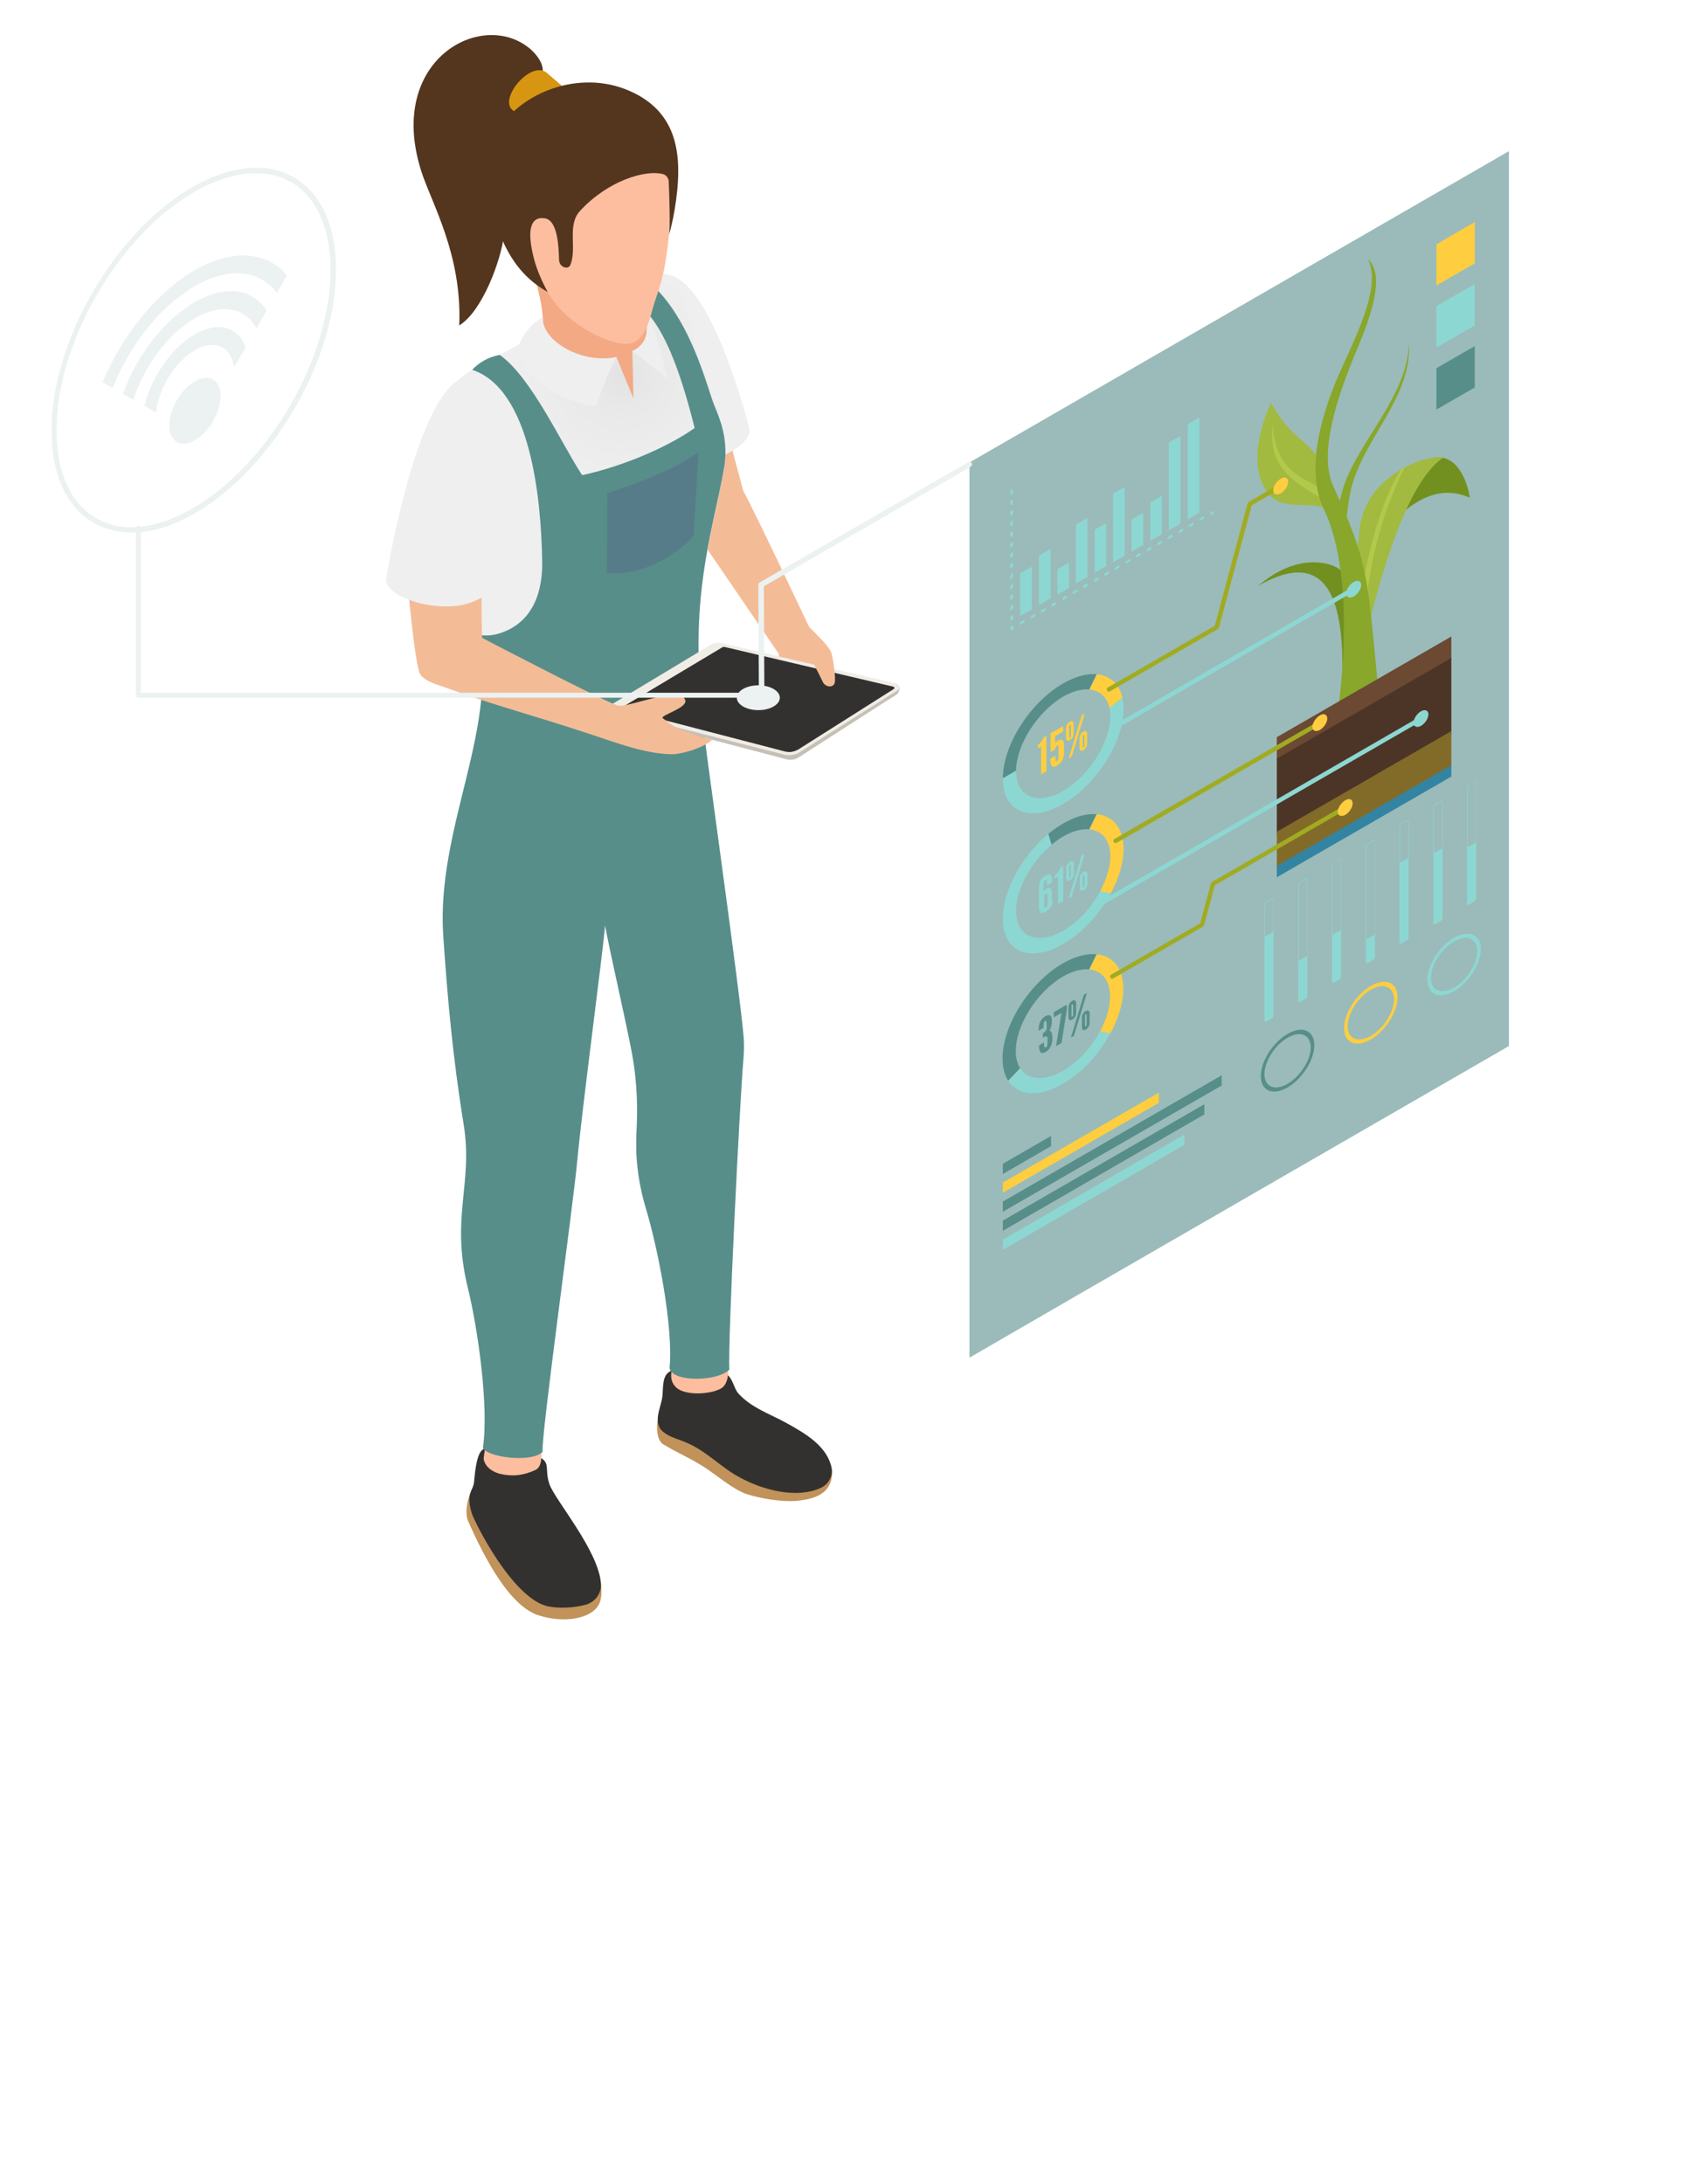 <?xml version="1.0" encoding="utf-8"?>
<!-- Generator: Adobe Illustrator 24.0.2, SVG Export Plug-In . SVG Version: 6.00 Build 0)  -->
<svg version="1.1" id="Layer_1" xmlns="http://www.w3.org/2000/svg" xmlns:xlink="http://www.w3.org/1999/xlink" x="0px" y="0px"
	 viewBox="0 0 612 792" style="enable-background:new 0 0 612 792;" xml:space="preserve">
<style type="text/css">
	.st0{opacity:0.6;fill:#578E8A;}
	.st1{fill:#719020;}
	.st2{fill:#A2BA3F;}
	.st3{fill:#B3C94B;}
	.st4{fill:#88A72B;}
	.st5{fill:#6B4932;}
	.st6{fill:#4C3526;}
	.st7{fill:#826B29;}
	.st8{fill:#3384A3;}
	.st9{fill:#8DD7D3;}
	.st10{fill:#578E8A;}
	.st11{fill:#FFCE40;}
	.st12{clip-path:url(#SVGID_2_);}
	.st13{clip-path:url(#SVGID_4_);}
	.st14{clip-path:url(#SVGID_6_);}
	.st15{fill:#A1AB21;}
	.st16{fill:#F3BC97;}
	.st17{fill:#EFEFEF;}
	.st18{fill:#C19259;}
	.st19{fill:#33312F;}
	.st20{fill:#FCBE9F;}
	.st21{fill:url(#SVGID_7_);}
	.st22{fill:#F3A984;}
	.st23{fill:#54361F;}
	.st24{fill:#D79611;}
	.st25{fill:#C5C0B6;}
	.st26{fill:#F0ECE6;}
	.st27{fill:#567C89;}
	.st28{fill:#EBF2F1;}
</style>
<title>Business_SVG</title>
<g>
	<polygon class="st0" points="351.7,167.7 351.7,492.3 387.8,471.4 547.4,379.3 547.4,54.8 	"/>
	<g>
		<g>
			<g>
				<path class="st1" d="M486.9,245.5c0.8-0.5,1.6-1.1,2.5-1.5c1.2-8.1,2-16.5,2.1-18.8c0.2-11.5-1.2-19.2-11.3-21
					c-3.5-0.6-12.7-1.3-23.7,8.2C475.9,201.3,488,208.2,486.9,245.5z"/>
				<g>
					<path class="st2" d="M476.5,163.8c-4.4-5-8.7-6.2-15.5-17.7c-9.6,22.3-2.4,31.7,0.5,34.3c4.9,4.4,15.3,1.4,19.5,4.1
						C481.1,182.5,484.9,173.3,476.5,163.8z"/>
					<path class="st3" d="M482.7,179.4c-0.7-0.5-1.6-1-2.4-1.6c-2.8-1.9-7.5-3.7-11.2-6.8c-2.2-1.8-7-6.4-7.4-17.4
						c-1.5,14.5,5,19.9,17.6,27c1.5,0.9,2.6,1.6,3.3,2.3L482.7,179.4z"/>
				</g>
				<path class="st4" d="M485.6,193c-0.3,0.4-0.4,0.9-0.9,1.1c-2,0.8,1.9-15.2,2.7-17.6c5.6-16.7,23.4-33.3,23.7-52
					c1.3,19.8-17,34.8-21.1,53.5C487.7,188.7,489.9,187.3,485.6,193z"/>
				<g>
					<path class="st1" d="M533.2,180.5c-0.6-4.7-4.1-16.1-13-14.5c-2.4,0.4-20.6,14.4-21.3,15.8c-1.3,2.6-5,7.9-3.9,9.1
						c1,1.1,2.8,1.5,4.1,2.1c1.3,0.6,2.5,1.5,4,1.8c1.1,0.2,2.4-6.6,3.7-7.2C508.5,186.7,519.2,174.1,533.2,180.5z"/>
					<path class="st2" d="M495.2,231.9c-0.5,1.9,0.3,1-1.5,2c-2,1.1-1.8-0.2-1.8-2c-0.1-2.9-0.6-23.4,1.3-40c0.6-5.2,3-11,6.8-15
						c7.5-8,17.7-11.7,23.8-11.1C507.3,176.4,497,225.9,495.2,231.9z"/>
					<path class="st3" d="M495.9,246.3c-1.7,3-4.1-4.1-4.5-6.2c-0.9-5,3.6-49.2,17-70.1c0,0,1-0.7,1-0.3
						C489.7,210.1,495.9,246.3,495.9,246.3z"/>
				</g>
				<path class="st4" d="M485.6,256.2l14.2-8.2c-3.8-39.6-3.5-44.2-16.1-71.6c-5.6-12.1,1.5-32.8,8.7-50c6.9-16.2,9.2-27.7,3.8-32.4
					c4.8,8.8-2.9,25.2-9.3,39.1c-7.1,15.5-13.7,36.9-6.7,51.4C491,206.8,487.1,244.3,485.6,256.2z"/>
			</g>
			<g>
				<polygon class="st5" points="526.5,239.2 463.2,275.7 463.2,267.3 526.5,230.8 				"/>
				<polygon class="st6" points="526.5,266.3 463.2,302.8 463.2,275.1 526.5,238.6 				"/>
				<polygon class="st7" points="526.5,278.1 463.2,314.6 463.2,301.6 526.5,265.1 				"/>
				<polygon class="st8" points="526.5,281.6 463.2,318.1 463.2,314 526.5,277.5 				"/>
			</g>
		</g>
		<path class="st9" d="M440.4,185.6c0,0.3-0.2,0.6-0.5,0.8l-0.4,0.2c-0.3,0.2-0.5,0.1-0.5-0.2c0-0.3,0.2-0.6,0.5-0.8l0.4-0.2
			C440.2,185.2,440.4,185.3,440.4,185.6z M394.2,211.7l-0.8,0.4c-0.3,0.2-0.5,0.5-0.5,0.8s0.2,0.4,0.5,0.2l0.8-0.4
			c0.3-0.2,0.5-0.5,0.5-0.8C394.7,211.6,394.5,211.5,394.2,211.7z M401.9,207.3l-0.8,0.4c-0.3,0.2-0.5,0.5-0.5,0.8s0.2,0.4,0.5,0.2
			l0.8-0.4c0.3-0.2,0.5-0.5,0.5-0.8S402.2,207.1,401.9,207.3z M398.1,209.5l-0.8,0.4c-0.3,0.2-0.5,0.5-0.5,0.8s0.2,0.4,0.5,0.2
			l0.8-0.4c0.3-0.2,0.5-0.5,0.5-0.8S398.4,209.3,398.1,209.5z M386.6,216.1l-0.8,0.4c-0.3,0.2-0.5,0.5-0.5,0.8s0.2,0.4,0.5,0.2
			l0.8-0.4c0.3-0.2,0.5-0.5,0.5-0.8S386.8,216,386.6,216.1z M390.4,213.9l-0.8,0.4c-0.3,0.2-0.5,0.5-0.5,0.8s0.2,0.4,0.5,0.2
			l0.8-0.4c0.3-0.2,0.5-0.5,0.5-0.8S390.7,213.8,390.4,213.9z M371.2,225l-0.8,0.4c-0.3,0.2-0.5,0.5-0.5,0.8c0,0.3,0.2,0.4,0.5,0.2
			l0.8-0.4c0.3-0.2,0.5-0.5,0.5-0.8C371.7,224.9,371.5,224.8,371.2,225z M375.1,222.8l-0.8,0.4c-0.3,0.2-0.5,0.5-0.5,0.8
			c0,0.3,0.2,0.4,0.5,0.2l0.8-0.4c0.3-0.2,0.5-0.5,0.5-0.8S375.3,222.6,375.1,222.8z M378.9,220.6l-0.8,0.4
			c-0.3,0.2-0.5,0.5-0.5,0.8s0.2,0.4,0.5,0.2l0.8-0.4c0.3-0.2,0.5-0.5,0.5-0.8S379.2,220.4,378.9,220.6z M382.7,218.4l-0.8,0.4
			c-0.3,0.2-0.5,0.5-0.5,0.8c0,0.3,0.2,0.4,0.5,0.2l0.8-0.4c0.3-0.2,0.5-0.5,0.5-0.8C383.2,218.3,383,218.2,382.7,218.4z
			 M405.7,205.1l-0.8,0.4c-0.3,0.2-0.5,0.5-0.5,0.8s0.2,0.4,0.5,0.2l0.8-0.4c0.3-0.2,0.5-0.5,0.5-0.8
			C406.3,205,406,204.9,405.7,205.1z M428.8,191.8l-0.8,0.4c-0.3,0.2-0.5,0.5-0.5,0.8s0.2,0.4,0.5,0.2l0.8-0.4
			c0.3-0.2,0.5-0.5,0.5-0.8S429,191.6,428.8,191.8z M417.3,198.4l-0.8,0.4c-0.3,0.2-0.5,0.5-0.5,0.8s0.2,0.4,0.5,0.2l0.8-0.4
			c0.3-0.2,0.5-0.5,0.5-0.8S417.5,198.3,417.3,198.4z M432.6,189.6l-0.8,0.4c-0.3,0.2-0.5,0.5-0.5,0.8s0.2,0.4,0.5,0.2l0.8-0.4
			c0.3-0.2,0.5-0.5,0.5-0.8S432.9,189.4,432.6,189.6z M421.1,196.2l-0.8,0.4c-0.3,0.2-0.5,0.5-0.5,0.8c0,0.3,0.2,0.4,0.5,0.2
			l0.8-0.4c0.3-0.2,0.5-0.5,0.5-0.8S421.4,196,421.1,196.2z M409.6,202.8l-0.8,0.4c-0.3,0.2-0.5,0.5-0.5,0.8s0.2,0.4,0.5,0.2
			l0.8-0.4c0.3-0.2,0.5-0.5,0.5-0.8S409.9,202.7,409.6,202.8z M436.4,187.3l-0.8,0.4c-0.3,0.2-0.5,0.5-0.5,0.8
			c0,0.3,0.2,0.4,0.5,0.2l0.8-0.4c0.3-0.2,0.5-0.5,0.5-0.8C436.9,187.3,436.7,187.2,436.4,187.3z M424.9,194l-0.8,0.4
			c-0.3,0.2-0.5,0.5-0.5,0.8c0,0.3,0.2,0.4,0.5,0.2l0.8-0.4c0.3-0.2,0.5-0.5,0.5-0.8S425.2,193.8,424.9,194z M413.4,200.6l-0.8,0.4
			c-0.3,0.2-0.5,0.5-0.5,0.8c0,0.3,0.2,0.4,0.5,0.2l0.8-0.4c0.3-0.2,0.5-0.5,0.5-0.8S413.7,200.5,413.4,200.6z M367,227.1
			c-0.3,0.2-0.5,0.5-0.5,0.8v0.4c0,0.3,0.2,0.4,0.5,0.2l0.4-0.2c0.3-0.2,0.5-0.5,0.5-0.8c0-0.2-0.2-0.3-0.4-0.3
			C367.4,227,367.2,226.9,367,227.1z M367,213.6c0.3-0.2,0.5-0.5,0.5-0.8V212c0-0.3-0.2-0.4-0.5-0.2c-0.3,0.2-0.5,0.5-0.5,0.8v0.8
			C366.5,213.7,366.7,213.8,367,213.6z M367,194.6c0.3-0.2,0.5-0.5,0.5-0.8V193c0-0.3-0.2-0.4-0.5-0.2c-0.3,0.2-0.5,0.5-0.5,0.8v0.8
			C366.5,194.6,366.7,194.7,367,194.6z M367,217.4c0.3-0.2,0.5-0.5,0.5-0.8v-0.8c0-0.3-0.2-0.4-0.5-0.2c-0.3,0.2-0.5,0.5-0.5,0.8
			v0.8C366.5,217.5,366.7,217.6,367,217.4z M367,202.2c0.3-0.2,0.5-0.5,0.5-0.8v-0.8c0-0.3-0.2-0.4-0.5-0.2
			c-0.3,0.2-0.5,0.5-0.5,0.8v0.8C366.5,202.2,366.7,202.3,367,202.2z M367,206c0.3-0.2,0.5-0.5,0.5-0.8v-0.8c0-0.3-0.2-0.4-0.5-0.2
			c-0.3,0.2-0.5,0.5-0.5,0.8v0.8C366.5,206.1,366.7,206.1,367,206z M367,221.2c0.3-0.2,0.5-0.5,0.5-0.8v-0.8c0-0.3-0.2-0.4-0.5-0.2
			c-0.3,0.2-0.5,0.5-0.5,0.8v0.8C366.5,221.3,366.7,221.4,367,221.2z M367,209.8c0.3-0.2,0.5-0.5,0.5-0.8v-0.8
			c0-0.3-0.2-0.4-0.5-0.2c-0.3,0.2-0.5,0.5-0.5,0.8v0.8C366.5,209.9,366.7,210,367,209.8z M367,225c0.3-0.2,0.5-0.5,0.5-0.8v-0.8
			c0-0.3-0.2-0.4-0.5-0.2c-0.3,0.2-0.5,0.5-0.5,0.8v0.8C366.5,225.1,366.7,225.2,367,225z M367,198.4c0.3-0.2,0.5-0.5,0.5-0.8v-0.8
			c0-0.3-0.2-0.4-0.5-0.2c-0.3,0.2-0.5,0.5-0.5,0.8v0.8C366.5,198.4,366.7,198.5,367,198.4z M367,190.8c0.3-0.2,0.5-0.5,0.5-0.8
			v-0.8c0-0.3-0.2-0.4-0.5-0.2c-0.3,0.2-0.5,0.5-0.5,0.8v0.8C366.5,190.8,366.7,190.9,367,190.8z M367,186.9
			c0.3-0.2,0.5-0.5,0.5-0.8v-0.8c0-0.3-0.2-0.4-0.5-0.2c-0.3,0.2-0.5,0.5-0.5,0.8v0.8C366.5,187,366.7,187.1,367,186.9z M367,183.1
			c0.3-0.2,0.5-0.5,0.5-0.8v-0.8c0-0.3-0.2-0.4-0.5-0.2c-0.3,0.2-0.5,0.5-0.5,0.8v0.8C366.5,183.2,366.7,183.3,367,183.1z
			 M367,179.3c0.3-0.2,0.5-0.5,0.5-0.8v-0.8c0-0.3-0.2-0.4-0.5-0.2c-0.3,0.2-0.5,0.5-0.5,0.8v0.8C366.5,179.4,366.7,179.5,367,179.3
			z M428.2,158.1l-4.2,2.4v31.8l4.2-2.4V158.1z M430.9,188.3l4.2-2.4v-34.5l-4.2,2.4V188.3z M421.5,179.8l-4.2,2.4v13.9l4.2-2.4
			V179.8z M410.5,200l4.2-2.4V186l-4.2,2.4V200z M403.8,203.9l4.2-2.4v-24.9l-4.2,2.4V203.9z M401.3,189.7l-4.2,2.4v15.6l4.2-2.4
			V189.7z M394.5,187.8l-4.2,2.4v21.4l4.2-2.4V187.8z M383.6,215.6l4.2-2.4v-9.2l-4.2,2.4V215.6z M376.9,219.4l4.2-2.4v-17.9
			l-4.2,2.4V219.4z M374.3,205.5l-4.2,2.4v15.5l4.2-2.4V205.5z"/>
		<path class="st10" d="M467.1,374.9c-5.4,3.1-9.7,10-9.7,15.3c0,5.4,4.4,7.2,9.7,4.1c5.4-3.1,9.7-10,9.7-15.3
			C476.8,373.6,472.4,371.8,467.1,374.9z M467.1,393c-4.6,2.7-8.4,1.1-8.4-3.5c0-4.6,3.8-10.6,8.4-13.2c4.6-2.7,8.4-1.1,8.4,3.5
			C475.5,384.4,471.7,390.3,467.1,393z"/>
		<path class="st11" d="M497.3,357.5c-5.4,3.1-9.7,10-9.7,15.3c0,5.4,4.4,7.2,9.7,4.1c5.4-3.1,9.7-10,9.7-15.3
			C507,356.2,502.6,354.4,497.3,357.5z M497.3,375.6c-4.6,2.7-8.4,1.1-8.4-3.5c0-4.6,3.8-10.6,8.4-13.2c4.6-2.7,8.4-1.1,8.4,3.5
			C505.7,367,501.9,372.9,497.3,375.6z"/>
		<path class="st9" d="M527.5,340c-5.4,3.1-9.7,10-9.7,15.3c0,5.4,4.4,7.2,9.7,4.1c5.4-3.1,9.7-10,9.7-15.3
			C537.2,338.8,532.8,337,527.5,340z M527.5,358.1c-4.6,2.7-8.4,1.1-8.4-3.5c0-4.6,3.8-10.6,8.4-13.2c4.6-2.7,8.4-1.1,8.4,3.5
			C535.8,349.5,532.1,355.5,527.5,358.1z"/>
		<polygon class="st10" points="381.3,415.6 363.8,425.7 363.8,422 381.3,411.9 		"/>
		<polygon class="st11" points="363.8,428.8 363.8,432.5 420.4,399.9 420.4,396.2 		"/>
		<polygon class="st10" points="443.2,393.6 363.8,439.4 363.8,435.7 443.2,389.9 		"/>
		<polygon class="st10" points="436.9,404.1 363.8,446.3 363.8,442.6 436.9,400.4 		"/>
		<polygon class="st9" points="429.7,415.1 363.8,453.2 363.8,449.5 429.7,411.4 		"/>
		<g>
			<g>
				<g>
					<g>
						<defs>
							<path id="SVGID_1_" d="M385.7,298.6c-12.1,7-21.9,22.4-21.9,34.5s9.8,16.2,21.9,9.2c12.1-7,21.9-22.4,21.9-34.5
								S397.7,291.6,385.7,298.6z M385.7,337.5c-9.4,5.4-17.1,2.2-17.1-7.2c0-9.4,7.7-21.5,17.1-27c9.4-5.4,17.1-2.2,17.1,7.2
								C402.7,320,395.1,332.1,385.7,337.5z"/>
						</defs>
						<clipPath id="SVGID_2_">
							<use xlink:href="#SVGID_1_"  style="overflow:visible;"/>
						</clipPath>
						<g class="st12">
							<path class="st9" d="M385.6,320.4l-5.5-18.8c-4.6,3.8-8.4,8.4-11.6,13.8c-3.8,6.5-5.5,12.3-5.5,18c0,1.9,0.2,3.5,0.7,5.1
								c0.3,1.2,0.8,2.3,1.4,3.2c2.8,4.4,7.4,5.8,13.9,4c9.2-2.5,18.5-10.8,24.4-21.8L385.6,320.4z"/>
							<path class="st10" d="M385.6,297.8c-1.9,1.1-3.6,2.3-5.5,3.8l5.5,18.8l12.6-26C394.3,294,390.4,295.1,385.6,297.8z"/>
							<path class="st11" d="M407.8,303.3c-0.7-3.3-2.2-5.7-4.6-7.2c-1.5-1-2.9-1.5-4.9-1.7l-12.6,26l17.8,3.6
								C407.6,316.4,409.1,309.2,407.8,303.3z"/>
						</g>
					</g>
					<g>
						<path class="st9" d="M381.9,326.4c0,0.3,0,1-0.4,1.8c-0.3,0.8-1,1.7-2.1,2.4c-1.2,0.7-1.8,0.5-2.1,0c-0.3-0.4-0.4-1.1-0.4-1.4
							V322c0-0.4,0-1.2,0.3-2.1c0.3-0.8,0.9-1.7,2.1-2.4c1.2-0.7,1.8-0.5,2.1,0c0.3,0.5,0.3,1.2,0.3,1.7v0.8l-1.9,1.1
							c0-0.9,0-1.4-0.1-1.7c-0.1-0.3-0.2-0.3-0.5-0.2c-0.2,0.1-0.4,0.3-0.5,0.6c-0.1,0.3-0.1,0.6-0.1,1.1v2.3
							c0.3-0.4,0.6-0.7,0.9-0.9c1-0.6,1.5-0.4,1.8,0.1c0.3,0.4,0.3,1.1,0.3,1.4V326.4z M378.8,328.8c0,0.2,0.1,0.5,0.6,0.2
							c0.4-0.2,0.6-0.8,0.6-0.9v-3.8c0-0.2-0.2-0.5-0.6-0.2c-0.4,0.2-0.6,0.7-0.6,0.9V328.8z"/>
						<path class="st9" d="M382.6,318.6v-1.2c0.8-0.6,1.3-1.3,1.6-1.8c0.2-0.3,0.3-0.6,0.4-0.9l1.1-0.7v12.8l-1.9,1.1v-10
							L382.6,318.6z"/>
						<path class="st9" d="M389.6,316.9c0,0.6-0.2,1.1-0.6,1.6c-0.2,0.3-0.4,0.5-0.8,0.7c-0.7,0.4-1,0.2-1.2-0.1
							c-0.1-0.1-0.2-0.4-0.2-0.7v-3.7c0-0.6,0.2-1.1,0.6-1.6c0.2-0.3,0.4-0.5,0.8-0.7c0.7-0.4,1-0.2,1.2,0.1
							c0.1,0.1,0.2,0.4,0.2,0.6V316.9z M387.7,325.7l4.7-15.5l1.1-0.6l-4.7,15.5L387.7,325.7z M388.5,313.8c-0.5-0.2-0.5,0-0.6,0.1
							c0,0.2,0,3.9,0,3.9c0,0.2,0,0.5,0.3,0.3c0.3-0.2,0.3-0.4,0.3-0.6V313.8z M394.5,320.5c0,0.6-0.2,1.1-0.6,1.6
							c-0.2,0.3-0.4,0.5-0.8,0.7c-0.7,0.4-1,0.2-1.2,0c-0.1-0.1-0.2-0.4-0.2-0.7v-3.7c0-0.6,0.2-1.1,0.6-1.6
							c0.2-0.3,0.4-0.5,0.8-0.7c0.7-0.4,1-0.2,1.2,0.1c0.1,0.2,0.2,0.4,0.2,0.6V320.5z M393.4,317.4c-0.5-0.2-0.5,0-0.6,0.1
							c0,0.2,0,3.9,0,3.9c0,0.2,0,0.3,0.1,0.3c0.3-0.1,0.4-0.3,0.5-0.4C393.4,321.1,393.4,317.4,393.4,317.4z"/>
					</g>
				</g>
			</g>
			<g>
				<g>
					<g>
						<defs>
							<path id="SVGID_3_" d="M385.7,247.8c-12.1,7-21.9,22.4-21.9,34.5s9.8,16.2,21.9,9.2c12.1-7,21.9-22.4,21.9-34.5
								S397.7,240.9,385.7,247.8z M385.7,286.8c-9.4,5.4-17.1,2.2-17.1-7.2c0-9.4,7.7-21.5,17.1-27c9.4-5.4,17.1-2.2,17.1,7.2
								C402.7,269.3,395.1,281.3,385.7,286.8z"/>
						</defs>
						<clipPath id="SVGID_4_">
							<use xlink:href="#SVGID_3_"  style="overflow:visible;"/>
						</clipPath>
						<g class="st13">
							<path class="st11" d="M403.2,245.3c-1.5-1-2.9-1.5-4.9-1.7l-12.6,26l22.2-17.1C407.1,249.2,405.6,246.9,403.2,245.3z"/>
							<path class="st10" d="M385.6,247.1c-1.9,1.1-3.6,2.3-5.5,3.8c-4.6,3.8-8.4,8.4-11.6,13.8c-3.8,6.5-5.5,12.3-5.5,18l22.6-13
								l12.6-26C394.3,243.3,390.4,244.3,385.6,247.1z"/>
							<path class="st9" d="M407.8,252.6l-22.2,17.1l-22.6,13c0,1.9,0.2,3.5,0.7,5.1c0.3,1.2,0.8,2.3,1.4,3.2
								c2.8,4.4,7.4,5.8,13.9,4c9.2-2.5,18.5-10.8,24.4-21.8C407.6,265.6,409.1,258.4,407.8,252.6z"/>
						</g>
					</g>
				</g>
				<g>
					<path class="st11" d="M376.5,271.4v-1.2c0.8-0.6,1.3-1.3,1.6-1.8c0.2-0.3,0.3-0.6,0.4-0.9l1.1-0.7v12.9l-1.9,1.1v-10.1
						L376.5,271.4z"/>
					<path class="st11" d="M384,271c0-0.5-0.2-0.8-0.6-0.6c-0.2,0.1-0.4,0.4-0.5,0.7c-0.1,0.3-0.2,0.6-0.2,0.7l-1.6,0.9v-6.8
						l4.6-2.6v1.9l-2.9,1.7v2.7c0.2-0.3,0.4-0.5,0.7-0.8c0.1-0.1,0.3-0.2,0.4-0.3c1-0.6,1.5-0.3,1.8,0.1c0.3,0.5,0.3,1.1,0.3,1.3
						v2.9c0,0.6,0,1.5-0.4,2.3c-0.3,0.9-1,1.8-2.1,2.5c-1.2,0.7-1.8,0.5-2.1-0.1c-0.3-0.6-0.4-1.5-0.4-2.4l1.9-1.1v0.5
						c0,0.6,0,1.1,0.1,1.3c0.1,0.2,0.2,0.3,0.5,0.1c0.2-0.1,0.4-0.3,0.4-0.6c0.1-0.3,0.1-0.8,0.1-1.4V271z"/>
					<path class="st11" d="M389.5,266.1c0,0.6-0.2,1.1-0.6,1.6c-0.2,0.3-0.4,0.5-0.8,0.7c-0.7,0.4-1,0.2-1.2-0.1
						c-0.1-0.1-0.2-0.4-0.2-0.7V264c0-0.6,0.2-1.1,0.6-1.6c0.2-0.3,0.4-0.5,0.8-0.7c0.7-0.4,1-0.2,1.2,0.1c0.1,0.1,0.2,0.4,0.2,0.6
						V266.1z M387.7,275l4.7-15.6l1.1-0.6l-4.7,15.6L387.7,275z M388.5,263c-0.5-0.2-0.5,0-0.6,0.1c0,0.2,0,4,0,4
						c0,0.2,0,0.5,0.3,0.3c0.3-0.2,0.3-0.5,0.3-0.6V263z M394.4,269.7c0,0.6-0.2,1.1-0.6,1.6c-0.2,0.3-0.4,0.5-0.8,0.7
						c-0.7,0.4-1,0.2-1.2,0c-0.1-0.1-0.2-0.4-0.2-0.7v-3.7c0-0.6,0.2-1.1,0.6-1.6c0.2-0.3,0.4-0.5,0.8-0.7c0.7-0.4,1-0.2,1.2,0.1
						c0.1,0.2,0.2,0.4,0.2,0.7V269.7z M393.4,266.6c-0.5-0.2-0.5,0-0.6,0.1c0,0.2,0,4,0,4c0,0.2,0,0.3,0.1,0.3
						c0.3-0.1,0.4-0.3,0.5-0.4C393.4,270.3,393.4,266.6,393.4,266.6z"/>
				</g>
			</g>
			<g>
				<g>
					<g>
						<defs>
							<path id="SVGID_5_" d="M385.6,349.3c-12.1,7-21.9,22.4-21.9,34.5s9.8,16.2,21.9,9.2c12.1-7,21.9-22.4,21.9-34.5
								C407.5,346.5,397.7,342.4,385.6,349.3z M385.6,388.3c-9.4,5.4-17.1,2.2-17.1-7.2c0-9.4,7.7-21.5,17.1-27
								c9.4-5.4,17.1-2.2,17.1,7.2C402.7,370.8,395.1,382.8,385.6,388.3z"/>
						</defs>
						<clipPath id="SVGID_6_">
							<use xlink:href="#SVGID_5_"  style="overflow:visible;"/>
						</clipPath>
						<g class="st14">
							<path class="st9" d="M385.6,371.2l-20.5,21.4c2.8,4.4,7.4,5.8,13.9,4c9.2-2.5,18.5-10.8,24.4-21.8L385.6,371.2z"/>
							<path class="st10" d="M385.6,348.6c-1.9,1.1-3.6,2.3-5.5,3.8c-4.6,3.8-8.4,8.4-11.6,13.8c-3.8,6.5-5.5,12.3-5.5,18
								c0,1.9,0.2,3.5,0.7,5.1c0.3,1.2,0.8,2.3,1.4,3.2l20.5-21.4l12.6-26C394.3,344.8,390.4,345.8,385.6,348.6z"/>
							<path class="st11" d="M407.8,354.1c-0.7-3.3-2.2-5.7-4.6-7.2c-1.5-1-2.9-1.5-4.9-1.7l-12.6,26l17.8,3.6
								C407.6,367.1,409.1,359.9,407.8,354.1z"/>
						</g>
					</g>
					<g>
						<path class="st10" d="M378.3,376.3v-1.6c0.8-0.5,1.1-0.9,1.3-1.3c0.1-0.2,0.1-0.5,0.1-0.8c0-0.3,0-0.6,0-1
							c0-0.4,0-0.8-0.1-1.1c-0.1-0.3-0.2-0.4-0.5-0.3c-0.2,0.1-0.4,0.3-0.4,0.7c-0.1,0.4-0.1,1-0.1,1.8l-1.8,1.1
							c0-0.7,0-1.7,0.3-2.7c0.3-0.9,0.9-1.9,2.1-2.6c1.2-0.7,1.8-0.4,2.1,0c0.3,0.5,0.3,1.2,0.3,1.3c0,1.9-0.3,3-0.9,3.9
							c0.9,0.2,1.1,1.4,1.1,2.9c0,0.1,0,0.2,0,0.4c0,0.4-0.1,1-0.3,1.6c-0.2,0.7-0.6,1.4-1.1,2c-0.3,0.3-0.6,0.6-1,0.8
							c-1.2,0.7-1.8,0.4-2.1-0.1c-0.3-0.6-0.4-1.5-0.4-2.2l1.8-1.1c0,0.9,0.1,1.4,0.2,1.6c0.1,0.3,0.3,0.3,0.5,0.2
							c0.3-0.2,0.5-0.5,0.5-0.8c0.1-0.4,0.1-0.8,0.1-1.1c0-0.4,0-0.8,0-1.1c0-0.6-0.1-1-0.5-1c-0.2,0-0.5,0.1-0.9,0.3L378.3,376.3z"
							/>
						<path class="st10" d="M385.1,367.3l-2.8,1.6V367l4.7-2.7v1.9l-1.9,12l-2,1.1L385.1,367.3z"/>
						<path class="st10" d="M390.4,367.4c0,0.6-0.2,1.1-0.6,1.6c-0.2,0.3-0.4,0.5-0.8,0.7c-0.7,0.4-1,0.2-1.2-0.1
							c-0.1-0.1-0.2-0.4-0.2-0.7v-3.7c0-0.6,0.2-1.1,0.6-1.6c0.2-0.3,0.4-0.5,0.8-0.7c0.7-0.4,1-0.2,1.2,0.1
							c0.1,0.1,0.2,0.4,0.2,0.6V367.4z M388.5,376.2l4.7-15.5l1.1-0.6l-4.7,15.5L388.5,376.2z M389.3,364.3c-0.5-0.2-0.5,0-0.6,0.1
							c0,0.2,0,3.9,0,3.9c0,0.2,0,0.5,0.3,0.3c0.3-0.2,0.3-0.4,0.3-0.6V364.3z M395.3,371c0,0.6-0.2,1.1-0.6,1.6
							c-0.2,0.3-0.4,0.5-0.8,0.7c-0.7,0.4-1,0.2-1.2,0c-0.1-0.1-0.2-0.4-0.2-0.7v-3.7c0-0.6,0.2-1.1,0.6-1.6
							c0.2-0.3,0.4-0.5,0.8-0.7c0.7-0.4,1-0.2,1.2,0.1c0.1,0.2,0.2,0.4,0.2,0.6V371z M394.2,367.9c-0.5-0.2-0.5,0-0.6,0.1
							c0,0.2,0,3.9,0,3.9c0,0.2,0,0.3,0.1,0.3c0.3-0.1,0.4-0.3,0.5-0.4C394.2,371.6,394.2,367.9,394.2,367.9z"/>
					</g>
				</g>
			</g>
		</g>
		<g>
			<path class="st9" d="M405,264.1c-0.3,0-0.5-0.1-0.7-0.4c-0.2-0.4-0.1-0.9,0.3-1.1l84-48.5c0.4-0.2,0.8-0.1,1.1,0.3
				c0.2,0.4,0.1,0.9-0.3,1.1l-84,48.5C405.3,264,405.2,264.1,405,264.1z"/>
		</g>
		<g>
			<path class="st9" d="M398.5,328.9c-0.3,0-0.5-0.1-0.7-0.4c-0.2-0.4-0.1-0.9,0.3-1.1l117-67.5c0.4-0.2,0.8-0.1,1.1,0.3
				c0.2,0.4,0.1,0.9-0.3,1.1l-117,67.5C398.8,328.8,398.7,328.9,398.5,328.9z"/>
		</g>
		<g>
			<path class="st15" d="M403.5,354.9c-0.3,0-0.5-0.1-0.7-0.4c-0.2-0.4-0.1-0.9,0.3-1.1l32.3-18.6l3.9-14.5c0.1-0.2,0.2-0.4,0.4-0.5
				l47.9-27.7c0.4-0.2,0.8-0.1,1.1,0.3c0.2,0.4,0.1,0.9-0.3,1.1L440.7,321l-3.9,14.5c-0.1,0.2-0.2,0.4-0.4,0.5l-32.6,18.8
				C403.8,354.8,403.7,354.9,403.5,354.9z"/>
		</g>
		<g>
			<path class="st15" d="M404.7,305.7c-0.3,0-0.5-0.1-0.7-0.4c-0.2-0.4-0.1-0.9,0.3-1.1l74.2-42.8c0.4-0.2,0.9-0.1,1.1,0.3
				c0.2,0.4,0.1,0.9-0.3,1.1l-74.2,42.8C404.9,305.6,404.8,305.7,404.7,305.7z"/>
		</g>
		<g>
			<path class="st15" d="M402.3,250.8c-0.3,0-0.5-0.1-0.7-0.4c-0.2-0.4-0.1-0.9,0.3-1.1l38.8-22.4l11.9-44.4
				c0.1-0.2,0.2-0.4,0.4-0.5l10-5.8c0.4-0.2,0.8-0.1,1.1,0.3c0.2,0.4,0.1,0.9-0.3,1.1l-9.7,5.6l-11.9,44.4c-0.1,0.2-0.2,0.4-0.4,0.5
				l-39,22.5C402.6,250.7,402.5,250.8,402.3,250.8z"/>
		</g>
		<g>
			<path class="st9" d="M461,326l-1.2,0.7c-0.6,0.3-1.1,1.1-1.1,1.7v41.7c0,0.4,0.3,0.5,0.7,0.3l1.9-1.1c0.4-0.2,0.7-0.7,0.7-1.1
				v-41.7C462.1,325.9,461.6,325.7,461,326z M461.9,337.9l-3,1.7v-11.3c0-0.5,0.4-1.1,0.9-1.4l1.2-0.7c0.5-0.3,0.9-0.1,0.9,0.4
				V337.9z"/>
			<path class="st9" d="M534.5,283.6l-1.2,0.7c-0.6,0.3-1.1,1.1-1.1,1.7v41.7c0,0.4,0.3,0.5,0.7,0.3l1.9-1.1
				c0.4-0.2,0.7-0.7,0.7-1.1V284C535.6,283.4,535.1,283.2,534.5,283.6z M535.4,298v7.5l-3,1.7v-7.4v-14c0-0.5,0.4-1.1,0.9-1.4
				l1.2-0.7c0.5-0.3,0.9-0.1,0.9,0.4V298z"/>
			<path class="st9" d="M473.3,318.9l-1.2,0.7c-0.6,0.3-1.1,1.1-1.1,1.7V363c0,0.4,0.3,0.5,0.7,0.3l1.9-1.1c0.4-0.2,0.7-0.7,0.7-1.1
				v-41.7C474.3,318.8,473.9,318.6,473.3,318.9z M474.2,333.4v13.2l-3,1.7v-13.1v-14c0-0.5,0.4-1.1,0.9-1.4l1.2-0.7
				c0.5-0.3,0.9-0.1,0.9,0.4V333.4z"/>
			<path class="st9" d="M497.8,304.8l-1.2,0.7c-0.6,0.3-1.1,1.1-1.1,1.7v41.7c0,0.4,0.3,0.5,0.7,0.3l1.9-1.1
				c0.4-0.2,0.7-0.7,0.7-1.1v-41.7C498.8,304.7,498.4,304.5,497.8,304.8z M498.7,319.3v19.6l-3,1.7v-19.5v-14c0-0.5,0.4-1.1,0.9-1.4
				l1.2-0.7c0.5-0.3,0.9-0.1,0.9,0.4V319.3z"/>
			<path class="st9" d="M510,297.7l-1.2,0.7c-0.6,0.3-1.1,1.1-1.1,1.7v41.7c0,0.4,0.3,0.5,0.7,0.3l1.9-1.1c0.4-0.2,0.7-0.7,0.7-1.1
				v-41.7C511.1,297.6,510.6,297.4,510,297.7z M510.9,311.1l-3,1.7V300c0-0.5,0.4-1.1,0.9-1.4l1.2-0.7c0.5-0.3,0.9-0.1,0.9,0.4
				V311.1z"/>
			<path class="st9" d="M522.3,290.7l-1.2,0.7c-0.6,0.3-1.1,1.1-1.1,1.7v41.7c0,0.4,0.3,0.5,0.7,0.3l1.9-1.1
				c0.4-0.2,0.7-0.7,0.7-1.1v-41.7C523.3,290.5,522.9,290.3,522.3,290.7z M523.2,305.1v2.5l-3,1.7V307v-14c0-0.5,0.4-1.1,0.9-1.4
				l1.2-0.7c0.5-0.3,0.9-0.1,0.9,0.4V305.1z"/>
			<path class="st9" d="M485.5,311.9l-1.2,0.7c-0.6,0.3-1.1,1.1-1.1,1.7V356c0,0.4,0.3,0.5,0.7,0.3l1.9-1.1c0.4-0.2,0.7-0.7,0.7-1.1
				v-41.7C486.6,311.7,486.1,311.5,485.5,311.9z M486.4,326.3v10.9l-3,1.7v-10.8v-14c0-0.5,0.4-1.1,0.9-1.4l1.2-0.7
				c0.5-0.3,0.9-0.1,0.9,0.4V326.3z"/>
		</g>
		<path class="st9" d="M493.8,212.1c0,1.5-1.2,3.3-2.7,4.2c-1.5,0.8-2.7,0.3-2.7-1.1c0-1.5,1.2-3.3,2.7-4.2
			C492.6,210.2,493.8,210.7,493.8,212.1z"/>
		<path class="st11" d="M481.5,260.5c0,1.5-1.2,3.3-2.7,4.2c-1.5,0.8-2.7,0.3-2.7-1.1s1.2-3.3,2.7-4.2S481.5,259.1,481.5,260.5z"/>
		<path class="st9" d="M518.2,259c0,1.5-1.2,3.3-2.7,4.2c-1.5,0.8-2.7,0.3-2.7-1.1c0-1.5,1.2-3.3,2.7-4.2
			C517,257.1,518.2,257.6,518.2,259z"/>
		<path class="st11" d="M490.7,291.3c0,1.5-1.2,3.3-2.7,4.2c-1.5,0.8-2.7,0.3-2.7-1.1s1.2-3.3,2.7-4.2
			C489.5,289.3,490.7,289.8,490.7,291.3z"/>
		<path class="st11" d="M467.3,174.7c0,1.5-1.2,3.3-2.7,4.2c-1.5,0.8-2.7,0.3-2.7-1.1c0-1.5,1.2-3.3,2.7-4.2
			C466.1,172.7,467.3,173.2,467.3,174.7z"/>
		<g>
			<polygon class="st11" points="535,95.5 521.1,103.5 521.1,88.6 535,80.5 			"/>
			<polygon class="st9" points="535,118 521.1,126 521.1,111 535,103 			"/>
			<polygon class="st10" points="535,140.5 521.1,148.5 521.1,133.5 535,125.5 			"/>
		</g>
	</g>
</g>
<g id="_x31_6">
	<path class="st16" d="M293.6,227.5c0,0-19.6-41.6-24-49.6l-6.7-25.1c-7.9,3.1-14.8,6.6-22.5,10.1l11.1,28.8l30.9,45.2
		c0.9,3.9,1.2,8.1,2.7,11.8c1.2,2.9,3.1,5.5,5.6,7.5c1.7,1.3,3.9,2.4,6.1,2c2.3-0.4,4.1-2.5,4.8-4.7c0.7-2.2,0.6-4.7,0.4-7
		c-0.4-4.2-1.1-6-2.2-10C298.9,233.4,295.8,229.5,293.6,227.5z"/>
	<path class="st17" d="M271.7,154.9c2.5,7.7-20.8,16.8-31,14.1c0,0-15.1-38.3-14.5-53.6c0.5-13.8,9.8-17.7,17-15.6
		C259.1,104.1,271.7,154.9,271.7,154.9z"/>
	<g>
		<g>
			<path class="st18" d="M238.7,514.9c-0.6,1.4-0.7,7.3,1.9,8.8c5.6,3.4,8.3,4.2,14.6,8.1c4.3,2.7,10.8,8.4,15.8,10
				c5,1.6,12.8,2.9,18.1,2.4c6.9-0.7,12.5-2.7,12.8-10.1c0.2-4.5-3.6-7.6-4.1-7.9c-3.7-2.4-17.9-2.7-25.4-6.1
				c-7.9-3.5-16-6.7-23.6-10.5C245.4,507.8,238.8,513.9,238.7,514.9z"/>
			<path class="st19" d="M240.7,519.3c-4.2-3.4-0.9-8.7-0.4-13c0.3-2.5-0.1-6.5,1.9-8.4c2.7-2.6,8.8-0.8,12.1-0.7
				c2.5,0.1,6.9-0.3,9.1,1c2.4,1.3,2.7,5,4.4,7c4.7,5.3,11.6,7.5,17.7,10.9c6.5,3.6,15.1,8.5,16.2,16.7c0.4,2.7-1.4,5.6-3.9,6.7
				c-8.7,4-20.7,0.9-29.1-3.6c-7-3.6-12.4-9.8-19.7-12.8C246.3,521.9,243.1,521.2,240.7,519.3z"/>
		</g>
		<g>
			<path class="st18" d="M170.8,541.3c-1.7,3.3-2,7.9-1,10.2c6.1,13.8,15.1,30.8,25.5,34.2c9.3,3,19.1,1.3,21.9-3.8
				c2.1-3.7,0.2-11,0.2-11c-1.9-3.7-11.7-7.9-16.3-14.1c-4.9-6.6-13-10.5-19.3-15.7C179.1,538.8,171.1,540.4,170.8,541.3z"/>
			<path class="st19" d="M171.1,548.6c-2.2-7.6,0.6-7.8,0.9-11.4c0.4-4.8,1.1-9.8,2.9-11.4c0.7-0.6,1.7-1.1,2.5-1.4
				c2.8-1.1,5.6-0.6,8.5-0.2c4.3,0.7,7.6,2.2,11.1,5c2.3,1.9,0.7,4,2.3,8.9c1.9,5.7,18.1,24.4,18.7,36.3c0.2,3.5-2.2,6.6-5.6,7.5
				c-4,1.1-9.4,1.4-13.5,0.6C185.9,579.8,171.9,551.4,171.1,548.6z"/>
		</g>
		<g>
			<g>
				<g>
					<path class="st20" d="M244.3,491.5c6.5,1.2,13.6,2.7,19.7,1.2c0.1,2.1,1.1,8.8-2.5,10.8c-3.7,2.1-12.9,2.7-16.2-0.4
						c-2.2-2.1-2-4.6-1.5-7.1C244.1,494.6,244.2,493,244.3,491.5z"/>
				</g>
				<g>
					<path class="st20" d="M176.7,521.1c1.3,0.1,2.6,0.3,3.9,0.6c5.3,1.3,10.4,2.9,15.8,3.5c0,2.3,0.4,6.6-2.1,7.8
						c-4.3,2-8.4,2.5-13,1.4c-2.6-0.7-5.1-2.3-5.8-5.1C175.3,528.4,176.7,521.1,176.7,521.1z"/>
				</g>
				<g>
					<g id="_x32__1_">
						<radialGradient id="SVGID_7_" cx="225.35" cy="136.142" r="39.201" gradientUnits="userSpaceOnUse">
							<stop  offset="0" style="stop-color:#E3E3E3"/>
							<stop  offset="0.351" style="stop-color:#E9E9E9"/>
							<stop  offset="1" style="stop-color:#EFEFEF"/>
						</radialGradient>
						<path class="st21" d="M174.3,237c8-2,16.4,2.2,24.2,0.3c12.6-5,25.4-9.8,38.1-14.7c5.8-2.2,11.8-4.7,17.8-7.2
							c1.9-18.3,6-32.3,8.3-45.7c1-5.9,0.5-12-1.6-17.6c-0.6-1.8-1.4-3.7-2-5.2c-3.1-7.1-5.3-14.5-6.9-22.1
							c-2.9-14.3-4.7-23.2-11.1-25.2c-3.1-1-5.9,0.5-6.9,1c-1.7,0.8-58.3,30.9-60.6,32.1c-3.4,1.7-7.3,4.8-9.2,7
							c-4.7,5.4,4,39.5,8.4,82.7C174.3,237,174.3,237,174.3,237z"/>
						<path class="st10" d="M269.8,376.3c-1.3-16.3-14.4-108.6-14.9-114.7c-0.4-5.2-0.8-10.2-1-14c-2.5-36.3,5.3-57.7,8.8-78.1
							c1-5.8,0.4-11.8-1.6-17.4c-0.6-1.8-1.4-3.7-2-5.2c-2.2-5-9-34.3-25.6-46c-1.3,0.7-4.3,2.2-8.3,4.4
							c8.8,6.2,17.1,11.1,26.8,49.9c-8.8,6.3-24.8,13.6-40.8,17.1c-7.5-11.3-18.4-35.5-29.9-43.6c-6.4,1.1-10,5.4-10,5.4
							c21.3,7.1,25,46.8,25.4,69.4c0.2,10.7-3.1,22.3-15.6,26.2c-2.6,0.8-5.1,0.9-7.5,0.5c3.1,16.5,0.8,30.7-4.6,52.6
							c-4.6,18.7-9.5,37.3-8.2,56.6c1.5,21.8,3.4,43.8,7.4,68.3c3.5,21.6-4.8,33.5,1.5,59.2c3.6,14.6,7.7,43.1,5.5,58
							c1,3.4,17.4,5.7,21.6,1.6c-0.3-7.6,10.9-87.6,12.6-105.4c1.7-18.8,9.3-75.5,10.1-85.5c2.1,11.2,7.2,33.1,9.5,45
							c1.8,9.1,2.4,18.3,2,27.5c-0.1,2.1-0.2,4.2-0.2,6.2c-0.1,8.2,1.2,16.3,3.6,24.2c4.3,14.4,9.9,42.6,8.5,57.6
							c1.1,5.3,17.7,4.8,21.7,0.5c-0.7-7.6,3.8-98.3,5.1-112.5C269.9,381.4,270,378.9,269.8,376.3z"/>
						<g>
							<path class="st22" d="M195.2,93.3c2-2.8,7.4-1.3,10.6-1.2c5.2,0.3,10.4,0.6,15.5,1.2c1.3,0.2,7.7,0.4,8,2.3
								c0.5,3.3,4.4,10.4,4.6,13.7c0,0,4,16.2-4.5,17.9l0.4,17.3l-6.2-15.1c-11.9,4.7-23.8-4.8-27-7.2c1.7-12-3.4-20-2.4-24.5
								C194.3,97.2,195,93.7,195.2,93.3z"/>
							<path class="st17" d="M233.9,115.2c0,0,3.5,8.2-4.5,12.1c3.6,2.6,9.2,7,12.9,10.3c-0.5-1.1-3.8-16.6-7.2-23.7
								C233.7,111,234.1,113.8,233.9,115.2z"/>
						</g>
					</g>
					<path class="st17" d="M223.5,129.5c0,0-3.7,7.2-7.2,17.8c-19.6-2.8-28.2-15-28-22.4c1.2-3.1,4.3-7.6,8.6-9.9
						C196.5,123.5,210.7,132,223.5,129.5z"/>
				</g>
			</g>
		</g>
	</g>
	<g>
		<path class="st23" d="M209.6,41.2c2.3-2.6,1.9-4.6,0.4-6.4c-1.3-1.5-3.3-1.6-5-2.7c-2.6-1.8-5.3-4.8-8.1-6.3
			c0.1-2.9-1.9-5.7-4.6-8.1c-17.4-14.7-52.3,4-39.5,44.3c3.7,11.6,14.9,30.3,13.8,56c8.4-5.1,15.2-23.8,16.2-32.6
			c1-9-0.5-16.8-0.1-25.8C183,53.8,207.3,43.8,209.6,41.2z"/>
		<path class="st24" d="M211.9,38.8c-1.2-1.8-3.2-3.5-4.9-4.9c-2.6-2.3-5.5-4.7-8.4-7.3c-5.6-5.1-17.1,8.3-13.1,12.9
			c0.6,0.8,7.7,5.8,7.7,5.8c2.2,3.2,14.5,2.8,17.4,0.3C213.5,43.2,213.2,40.9,211.9,38.8z"/>
	</g>
	<g>
		<path class="st20" d="M236.7,112.2c-1.3,4.8-2.8,10.7-7.5,12.2c-5.6,1.8-20.4-5.1-27.5-14.1c-8.3-10.5-12.9-26.3-10-33.8
			c2.1-5.5,11.8-9.9,16.8-13.8c3.6-2.8,7.8-4.6,11.9-6.2c12-4.6,22.5-4.2,22.8,7.9c0.2,6.1,0.3,12.4-0.3,18.4
			C241.2,102.1,238.6,105.2,236.7,112.2z"/>
	</g>
	<path class="st23" d="M245.7,68.9c1.4-14.6-0.7-29.7-19.2-36.7c-17.8-6.7-39.7,1.8-47.8,18.3c-2.2,4.5-2.8,9.7-2.1,14.7
		c3.3,24.5,12,35,22.1,40.7c-2.5-4.6-4.6-9.5-5.6-14.7c-1.5-7.1-1-13,4.7-12c4.5,0.8,4.9,10.4,5,14.9c0,2.8,3.3,3.9,4.1,2
		c2.5-6-1.3-14.4,3.5-19.6c10.1-11,23.7-15,30-13.4c1.3,0.3,2.2,1.5,2.2,2.9c0.2,4.8,0.6,16.3,0.1,19.2
		C242.6,85.2,244.6,79.6,245.7,68.9z"/>
	<g>
		<path class="st25" d="M294.1,255.4l32.3-6.2c0,0,0,2.1-1.5,2.9s-35.1,22.5-35.1,22.5c-1.4,0.9-3,1.1-4.6,0.7l-63.9-16.8
			c-0.6-0.2-1.2-1.5-1-1.9L294.1,255.4z"/>
		<path class="st26" d="M261.2,233.1l64.1,14.8c1.1,0.2,1.4,1.7,0.5,2.3l-35.6,22.5c-1.7,1.1-3.8,1.4-5.8,0.9l-63.6-16.1
			c-0.6-0.2-0.8-1-0.2-1.3l37.4-22.5C259,233.1,260.1,232.9,261.2,233.1z"/>
		<path class="st19" d="M261.9,234.8c0.3-0.2,0.7-0.3,1-0.2c10.7,2.5,61.2,14.4,61.2,14.4c0.4,0.1,0.5,0.6,0.2,0.8l-34.6,21.9
			c-1,0.6-2.2,1-3.4,1c-0.5,0-1-0.1-1.5-0.2l-58.5-15.2c-0.5-0.1-0.6-0.8-0.2-1.1L261.9,234.8z"/>
	</g>
	<path class="st16" d="M175,209.8c-0.6,6.4-0.1,21.5-0.1,21.5s46.2,24.1,49.5,24.6c3.9,0.6,22.6-7.5,24.2-2c0.8,2.9-9.1,5.4-8.2,6.5
		c4.7,3.8,7.8,5.1,18,7.9c-4.6,3.7-12.3,5.2-14.4,5.2c-9.6,0-21.1-4.4-28.7-6.9c-24.2-8-34.3-10.3-52.6-16.9
		c-3.2-1.2-8.7-2.5-10.3-5.3c-2-3.6-4.8-35.7-4.8-35.7L175,209.8z"/>
	<path class="st17" d="M180.7,210.1c-1,4.4-8.4,9.2-16.2,9.7c-11.9,0.9-25.3-4.6-24.4-10.1c0,0,10-62.1,26.2-71.9
		c9.4-5.7,15.3,5.6,18.4,12.2C185.8,176.2,180.7,210.1,180.7,210.1z"/>
	<path class="st16" d="M298.4,247.1c1,2.3,4.3,2.5,4.5,0c0.2-2.8-0.9-9.5-1.4-10.6c-1.2-2.8-5.7-6.8-7.8-9
		c-1.2-1.2-2.3,1.9,0.2,10.2C294.5,239.7,297.3,244.6,298.4,247.1z"/>
	<path class="st27" d="M253.4,163.9c-11.1,8.3-33.1,14.9-33.1,14.9l-0.1,29.1c18.9,1.1,31.4-13.5,31.4-13.5L253.4,163.9z"/>
</g>
<g>
	<path class="st28" d="M276.3,253H50.2c-0.5,0-0.9-0.4-0.9-0.9v-60.6c0-0.5,0.4-0.9,0.9-0.9s0.9,0.4,0.9,0.9v59.7h224.2l-0.2-39.2
		c0-0.3,0.2-0.6,0.5-0.8l75.6-43.6c0.4-0.3,1-0.1,1.3,0.3c0.3,0.4,0.1,1-0.3,1.3l-75.1,43.4l0.2,39.6c0,0.2-0.1,0.5-0.3,0.7
		C276.8,252.9,276.5,253,276.3,253z"/>
</g>
<ellipse class="st28" cx="275.1" cy="253" rx="7.8" ry="4.5"/>
<g>
	<g>
		<g>
			<path class="st28" d="M47.7,193.1c-5,0-9.6-1.2-13.7-3.5c-9.9-5.7-15.3-17.5-15.3-33.4c-0.1-32.4,22.8-72,51-88.3
				c13.9-8,27-9.3,36.9-3.6c9.8,5.7,15.3,17.5,15.3,33.4c0.1,32.4-22.8,72-51,88.3C62.8,190.8,54.9,193.1,47.7,193.1z M92.8,62.8
				c-6.8,0-14.4,2.3-22.3,6.8c-27.7,16-50.1,54.8-50,86.6c0,15.1,5.2,26.4,14.4,31.7c9.3,5.4,21.7,4.1,35-3.6
				c27.7-16,50.1-54.8,50-86.6c0-15.1-5.2-26.4-14.4-31.7C101.8,63.9,97.5,62.8,92.8,62.8z"/>
		</g>
	</g>
</g>
<path class="st28" d="M70.7,138.3c5.1-3,9.3-0.6,9.3,5.3c0,5.9-4.1,13-9.3,16c-5.1,3-9.3,0.6-9.3-5.3
	C61.4,148.5,65.5,141.3,70.7,138.3z M52.4,147.2l4.2,2.4c0.9-8.6,6.8-18.4,14.1-22.6c7.2-4.2,13.2-1.3,14.2,6.1l4.2-7.1
	c-2.6-7.4-9.8-9.7-18.4-4.8C62.1,126.2,54.9,136.9,52.4,147.2z M44.6,142.8l3.8,2.2c3.8-12.1,12.3-23.8,22.3-29.6
	c9.9-5.7,18.4-3.8,22.3,3.7l3.7-6.5c-5-7.9-14.8-9.5-26.1-3C59.3,116.2,49.5,129.2,44.6,142.8z M37.2,138.6l3.7,2.1
	c5.9-15.2,17-29.5,29.7-36.9c12.7-7.3,23.7-5.8,29.8,2.4l3.7-6.3c-7.1-8.6-19.4-10-33.5-1.9C56.5,106.2,44.2,121.8,37.2,138.6z"/>
</svg>

